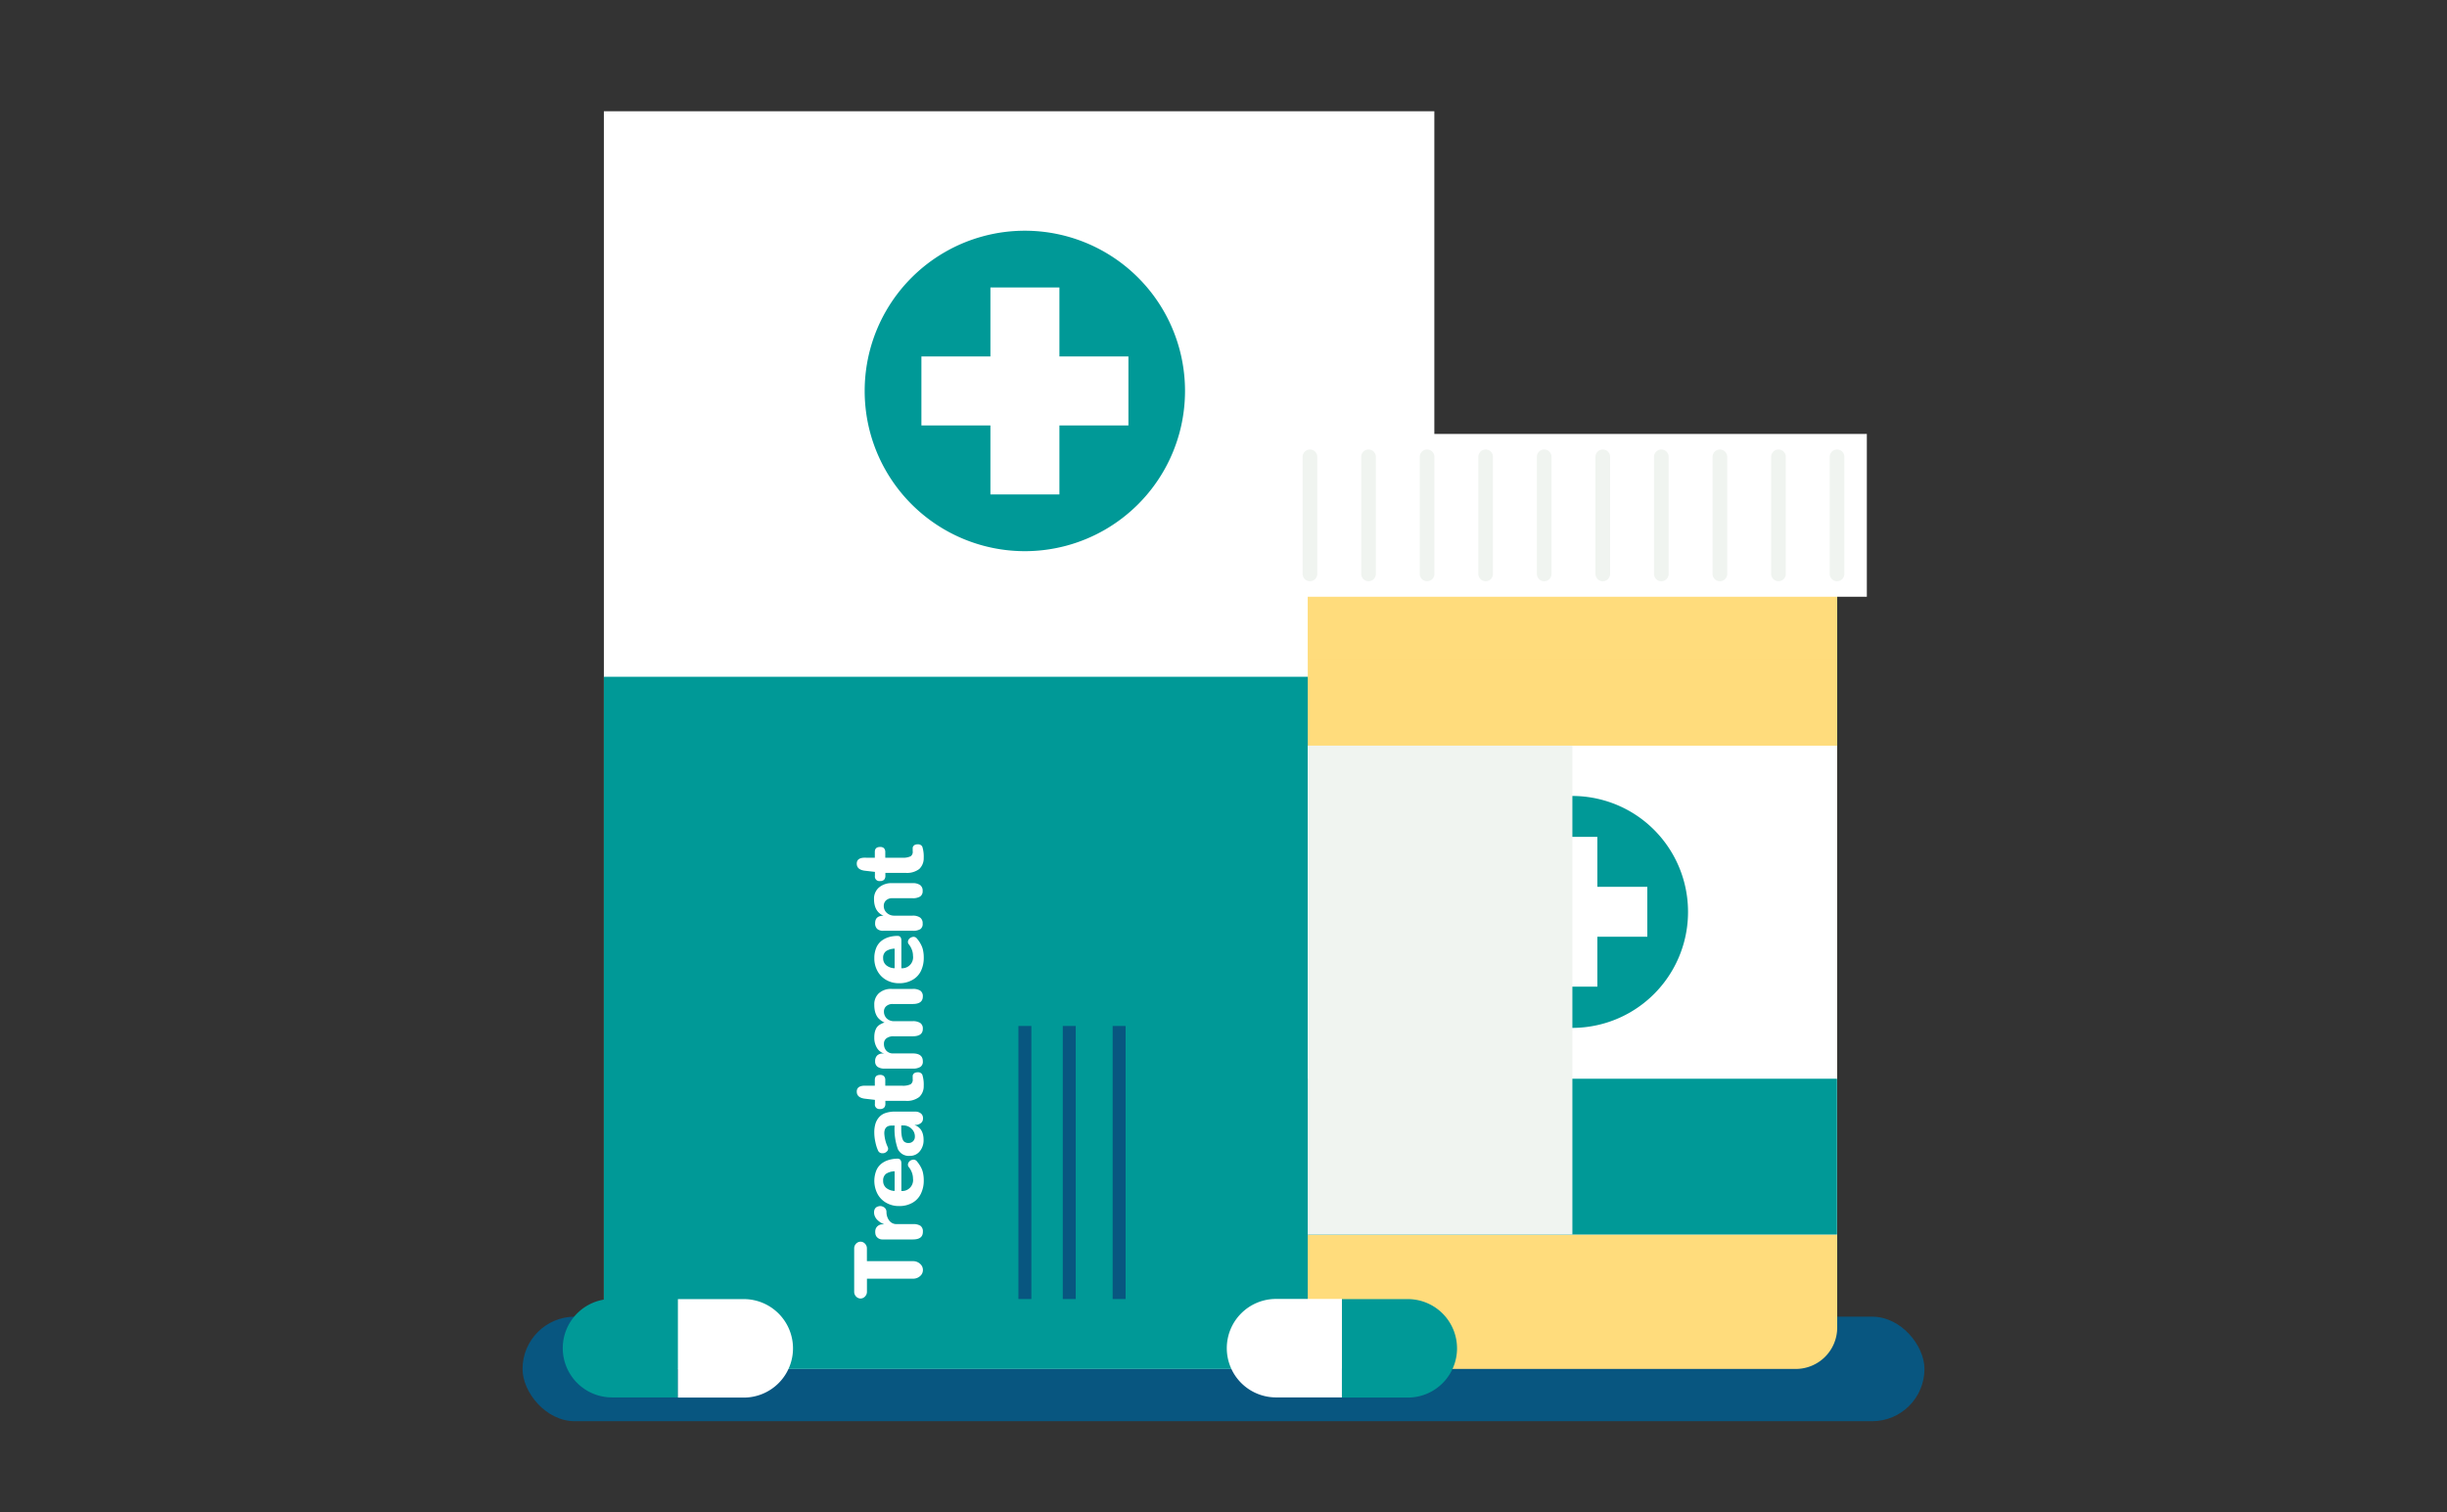 <svg viewBox="0 0 550 340" xmlns="http://www.w3.org/2000/svg"><rect x="0" y="0" width="550" height="340" fill="#333333" stroke="none"/><rect fill="#085680" height="23.5" rx="11.75" width="315.1" x="117.45" y="295.99"/><path d="m135.73 25.01h186.66v282.72h-186.66z" fill="#fff"/><path d="m135.73 152.14h186.66v155.6h-186.66z" fill="#009997"/><path d="m194.35 87.89a36 36 0 0 0 18 31.19 36 36 0 0 0 36 0 36 36 0 0 0 18-31.19 36 36 0 0 0 -18-31.2 36 36 0 0 0 -36 0 36 36 0 0 0 -18 31.2z" fill="#009997"/><g fill="#fff"><path d="m222.61 64.62h15.51v46.53h-15.51z"/><path d="m222.61 64.62h15.51v46.53h-15.51z" transform="matrix(0 1 -1 0 318.25 -142.48)"/><path d="m206.79 286.88a2.29 2.29 0 0 1 -1.56.57h-10.37v2.94a1.5 1.5 0 0 1 -.44 1.07 1.37 1.37 0 0 1 -1 .45 1.4 1.4 0 0 1 -1-.45 1.53 1.53 0 0 1 -.43-1.07v-9.75a1.49 1.49 0 0 1 .43-1.06 1.41 1.41 0 0 1 1-.45 1.37 1.37 0 0 1 1 .45 1.49 1.49 0 0 1 .43 1.06v2.87h10.37a2.3 2.3 0 0 1 1.56.58 1.81 1.81 0 0 1 .66 1.4 1.77 1.77 0 0 1 -.65 1.39z"/><path d="m205.17 278.63h-6.79a1.6 1.6 0 0 1 -1.08-.35 1.37 1.37 0 0 1 -.53-.85 2.54 2.54 0 0 1 0-1 1.56 1.56 0 0 1 .55-.85 1.67 1.67 0 0 1 1.06-.35h.37a4.84 4.84 0 0 1 -.76-.37 4.59 4.59 0 0 1 -.73-.56 2.42 2.42 0 0 1 -.58-.79 2.15 2.15 0 0 1 -.22-1 1.6 1.6 0 0 1 .15-.7 1.18 1.18 0 0 1 .4-.45 2 2 0 0 1 .55-.2 1.35 1.35 0 0 1 .6 0 1.89 1.89 0 0 1 .54.24 1.14 1.14 0 0 1 .4.44 1.26 1.26 0 0 1 .15.62 3.13 3.13 0 0 0 .61 1.91 2 2 0 0 0 1.68.81h3.69a2.88 2.88 0 0 1 1.67.39 1.53 1.53 0 0 1 .53 1.31c.02 1.19-.74 1.75-2.26 1.75z"/><path d="m207 268.31a4.62 4.62 0 0 1 -1.87 2.05 5.85 5.85 0 0 1 -3.07.76 5.61 5.61 0 0 1 -2.81-.7 5 5 0 0 1 -2-2 6.36 6.36 0 0 1 -.31-5.23 3.88 3.88 0 0 1 1.14-1.57 5 5 0 0 1 1.65-.85 7 7 0 0 1 2-.3q.87 0 .87 1.08v6.19a2.46 2.46 0 0 0 2.61-2.8 3.87 3.87 0 0 0 -.29-1.45 4.21 4.21 0 0 0 -.73-1.22.89.89 0 0 1 0-.89 1.24 1.24 0 0 1 .82-.64 1 1 0 0 1 1 .23c.21.25.39.48.54.7a6.28 6.28 0 0 1 .51.87 4.37 4.37 0 0 1 .42 1.25 7.48 7.48 0 0 1 .15 1.55 6.7 6.7 0 0 1 -.63 2.97zm-5.92-5a3.64 3.64 0 0 0 -1.91.55 1.84 1.84 0 0 0 -.67 1.59 2 2 0 0 0 .72 1.62 3.13 3.13 0 0 0 1.86.65z"/><path d="m206.71 258.84a2.78 2.78 0 0 1 -2.18 1 2.73 2.73 0 0 1 -2.72-1.51 13.35 13.35 0 0 1 -.73-5.3h-.67q-1.65 0-1.65 1.74a8.22 8.22 0 0 0 .77 3.08.84.84 0 0 1 -.19 1 1.31 1.31 0 0 1 -1.06.4 1 1 0 0 1 -.93-.61 8.72 8.72 0 0 1 -.59-1.88 10.15 10.15 0 0 1 -.25-2.19 6.7 6.7 0 0 1 .24-1.88 4 4 0 0 1 .77-1.46 3.3 3.3 0 0 1 1.44-1 6.46 6.46 0 0 1 2.19-.34h4.56a2 2 0 0 1 1.13.31 1.27 1.27 0 0 1 .57.76 1.75 1.75 0 0 1 0 .88 1.25 1.25 0 0 1 -.58.74 2 2 0 0 1 -1.14.31h-.18c1.4.48 2.09 1.63 2.08 3.44a3.86 3.86 0 0 1 -.88 2.51zm-1.74-5a2.55 2.55 0 0 0 -1.97-.84h-.43v1s0 .57.05.88a5.09 5.09 0 0 0 .11.75 4.23 4.23 0 0 0 .19.57 1.1 1.1 0 0 0 .3.43 1.37 1.37 0 0 0 .43.24 1.48 1.48 0 0 0 .58.08 1.38 1.38 0 0 0 1.4-1.34 2.36 2.36 0 0 0 -.63-1.75z"/><path d="m206.62 246.6a4.52 4.52 0 0 1 -3.11.87h-4.51v.65a1.22 1.22 0 0 1 -.29.89 1.26 1.26 0 0 1 -.94.3 1 1 0 0 1 -1.12-1.15v-.91l-2.08-.24q-2-.19-2-1.62t2.16-1.32h1.9v-1.3c0-.75.4-1.13 1.19-1.13a1.18 1.18 0 0 1 .87.29 1.23 1.23 0 0 1 .29.9v1.24h3.79a4 4 0 0 0 1.9-.32 1.21 1.21 0 0 0 .47-1.18v-.62a.72.72 0 0 1 .18-.52.83.83 0 0 1 .47-.31 1.73 1.73 0 0 1 .6-.07 1 1 0 0 1 .57.17.86.86 0 0 1 .37.45 7.46 7.46 0 0 1 .29 2.46 3.31 3.31 0 0 1 -1 2.47z"/><path d="m206.87 239.84a3 3 0 0 1 -1.7.38h-6.28a2.71 2.71 0 0 1 -1.65-.4 1.47 1.47 0 0 1 -.54-1.27 1.69 1.69 0 0 1 .46-1.28 1.79 1.79 0 0 1 1.3-.44h.22a2.92 2.92 0 0 1 -1.62-1.34 4.43 4.43 0 0 1 -.55-2.26 5.74 5.74 0 0 1 .09-1.08 3.8 3.8 0 0 1 .32-.93 2.15 2.15 0 0 1 .71-.8 4.32 4.32 0 0 1 1.18-.55 4.32 4.32 0 0 1 -1.18-.78 2.89 2.89 0 0 1 -.71-1 4 4 0 0 1 -.32-1.06 6.63 6.63 0 0 1 -.09-1.15 3.37 3.37 0 0 1 1-2.57 4.05 4.05 0 0 1 2.94-1h4.69a3 3 0 0 1 1.71.39 1.48 1.48 0 0 1 .57 1.3c0 1.14-.76 1.7-2.28 1.7h-4.5a2.08 2.08 0 0 0 -1.43.48 1.55 1.55 0 0 0 -.53 1.21 2.13 2.13 0 0 0 .62 1.55 2.32 2.32 0 0 0 1.74.62h4.1a3 3 0 0 1 1.71.41 1.5 1.5 0 0 1 .57 1.31q0 1.68-2.28 1.68h-4.26a2.57 2.57 0 0 0 -1.63.45 1.48 1.48 0 0 0 -.57 1.23 2.23 2.23 0 0 0 .55 1.57 2 2 0 0 0 1.57.6h4.34c1.52 0 2.28.59 2.28 1.76a1.38 1.38 0 0 1 -.55 1.27z"/><path d="m207 218.26a4.6 4.6 0 0 1 -1.87 2 5.85 5.85 0 0 1 -3.07.77 5.71 5.71 0 0 1 -2.81-.7 5.05 5.05 0 0 1 -2-2 5.77 5.77 0 0 1 -.73-2.93 5.86 5.86 0 0 1 .42-2.3 3.91 3.91 0 0 1 1.14-1.56 5.19 5.19 0 0 1 1.65-.86 7 7 0 0 1 2-.29q.87 0 .87 1.08v6.19a2.46 2.46 0 0 0 2.61-2.8 3.83 3.83 0 0 0 -.29-1.45 4.4 4.4 0 0 0 -.73-1.23.87.87 0 0 1 0-.88 1.24 1.24 0 0 1 .82-.64.93.93 0 0 1 1 .23 7.32 7.32 0 0 1 .54.69 6.28 6.28 0 0 1 .51.87 4.48 4.48 0 0 1 .42 1.25 7.58 7.58 0 0 1 .15 1.56 6.73 6.73 0 0 1 -.63 3zm-5.92-5a3.64 3.64 0 0 0 -1.91.55 1.81 1.81 0 0 0 -.67 1.58 2 2 0 0 0 .72 1.62 3.07 3.07 0 0 0 1.86.65z"/><path d="m206.88 208.86a3.05 3.05 0 0 1 -1.71.38h-6.61a2 2 0 0 1 -1.4-.42 1.66 1.66 0 0 1 -.46-1.3c0-1.11.63-1.66 1.88-1.66-1.42-.62-2.13-1.87-2.13-3.76a3.29 3.29 0 0 1 1.09-2.57 4.32 4.32 0 0 1 3-1h4.56a2.86 2.86 0 0 1 1.7.42 1.54 1.54 0 0 1 .58 1.34 1.4 1.4 0 0 1 -.57 1.25 3.05 3.05 0 0 1 -1.71.38h-4.5a2 2 0 0 0 -1.45.49 1.64 1.64 0 0 0 -.51 1.24 2.05 2.05 0 0 0 .68 1.56 2.42 2.42 0 0 0 1.72.63h4.06a2.86 2.86 0 0 1 1.7.42 1.54 1.54 0 0 1 .58 1.34 1.4 1.4 0 0 1 -.5 1.26z"/><path d="m206.62 195.35a4.52 4.52 0 0 1 -3.11.87h-4.51v.65a1.26 1.26 0 0 1 -.29.9 1.31 1.31 0 0 1 -.94.29 1 1 0 0 1 -1.12-1.14v-.92l-2.08-.24q-2-.18-2-1.62t2.16-1.32h1.9v-1.3c0-.75.4-1.12 1.19-1.12a1.18 1.18 0 0 1 .87.28 1.26 1.26 0 0 1 .29.9v1.24h3.79a4 4 0 0 0 1.9-.32 1.2 1.2 0 0 0 .47-1.18v-.61a.73.73 0 0 1 .18-.53.83.83 0 0 1 .47-.31 1.73 1.73 0 0 1 .6-.07 1.12 1.12 0 0 1 .57.17.86.86 0 0 1 .37.45 7.46 7.46 0 0 1 .29 2.46 3.31 3.31 0 0 1 -1 2.47z"/></g><path d="m230.36 230.64v61.38" fill="none" stroke="#085680" stroke-miterlimit="10" stroke-width="2.91"/><path d="m240.33 230.64v61.38" fill="none" stroke="#085680" stroke-miterlimit="10" stroke-width="2.91"/><path d="m251.54 230.64v61.38" fill="none" stroke="#085680" stroke-miterlimit="10" stroke-width="2.91"/><path d="m293.94 109.83h119a0 0 0 0 1 0 0v188.6a9.31 9.31 0 0 1 -9.31 9.31h-100.38a9.31 9.31 0 0 1 -9.31-9.31v-188.6a0 0 0 0 1 0 0z" fill="#ffdc7c"/><path d="m293.94 109.83h118.96v38.37h-118.96z" fill="#ffdc7c" opacity=".6"/><path d="m287.24 97.55h132.36v36.6h-132.36z" fill="#fff"/><path d="m294.43 102.69v26.33" fill="none" stroke="#f0f4f0" stroke-linecap="round" stroke-miterlimit="10" stroke-width="3.29"/><path d="m307.6 102.69v26.33" fill="none" stroke="#f0f4f0" stroke-linecap="round" stroke-miterlimit="10" stroke-width="3.29"/><path d="m320.76 102.69v26.33" fill="none" stroke="#f0f4f0" stroke-linecap="round" stroke-miterlimit="10" stroke-width="3.29"/><path d="m333.92 102.69v26.33" fill="none" stroke="#f0f4f0" stroke-linecap="round" stroke-miterlimit="10" stroke-width="3.29"/><path d="m347.08 102.69v26.33" fill="none" stroke="#f0f4f0" stroke-linecap="round" stroke-miterlimit="10" stroke-width="3.29"/><path d="m360.25 102.69v26.33" fill="none" stroke="#f0f4f0" stroke-linecap="round" stroke-miterlimit="10" stroke-width="3.29"/><path d="m373.41 102.69v26.33" fill="none" stroke="#f0f4f0" stroke-linecap="round" stroke-miterlimit="10" stroke-width="3.29"/><path d="m386.57 102.69v26.33" fill="none" stroke="#f0f4f0" stroke-linecap="round" stroke-miterlimit="10" stroke-width="3.29"/><path d="m399.74 102.69v26.33" fill="none" stroke="#f0f4f0" stroke-linecap="round" stroke-miterlimit="10" stroke-width="3.29"/><path d="m412.9 102.69v26.33" fill="none" stroke="#f0f4f0" stroke-linecap="round" stroke-miterlimit="10" stroke-width="3.29"/><path d="m293.94 167.63h118.96v109.9h-118.96z" fill="#fff"/><path d="m293.94 242.5h118.96v35.03h-118.96z" fill="#009997"/><path d="m327.35 205a26.06 26.06 0 0 0 13 22.57 26 26 0 0 0 26.06 0 26.06 26.06 0 0 0 13-22.57 26.07 26.07 0 0 0 -13-22.58 26.09 26.09 0 0 0 -26.06 0 26.07 26.07 0 0 0 -13 22.58z" fill="#009997"/><path d="m347.81 188.13h11.22v33.67h-11.22z" fill="#fff"/><path d="m347.81 188.13h11.22v33.67h-11.22z" fill="#fff" transform="matrix(0 1 -1 0 558.39 -148.45)"/><path d="m293.94 167.63h59.48v109.9h-59.48z" fill="#f0f4f0"/><path d="m312.68 292h14.8a0 0 0 0 1 0 0v22.14a0 0 0 0 1 0 0h-14.8a11.07 11.07 0 0 1 -11.07-11.07 11.07 11.07 0 0 1 11.07-11.07z" fill="#009997" transform="matrix(-1 0 0 -1 629.1 606.18)"/><path d="m286.81 292h14.8a0 0 0 0 1 0 0v22.14a0 0 0 0 1 0 0h-14.8a11.07 11.07 0 0 1 -11.07-11.07 11.07 11.07 0 0 1 11.07-11.07z" fill="#fff"/><path d="m137.56 292h14.8a0 0 0 0 1 0 0v22.14a0 0 0 0 1 0 0h-14.8a11.07 11.07 0 0 1 -11.07-11.07 11.07 11.07 0 0 1 11.07-11.07z" fill="#009997"/><path d="m163.43 292h14.8a0 0 0 0 1 0 0v22.14a0 0 0 0 1 0 0h-14.8a11.07 11.07 0 0 1 -11.07-11.07 11.07 11.07 0 0 1 11.07-11.07z" fill="#fff" transform="matrix(-1 0 0 -1 330.6 606.18)"/></svg>